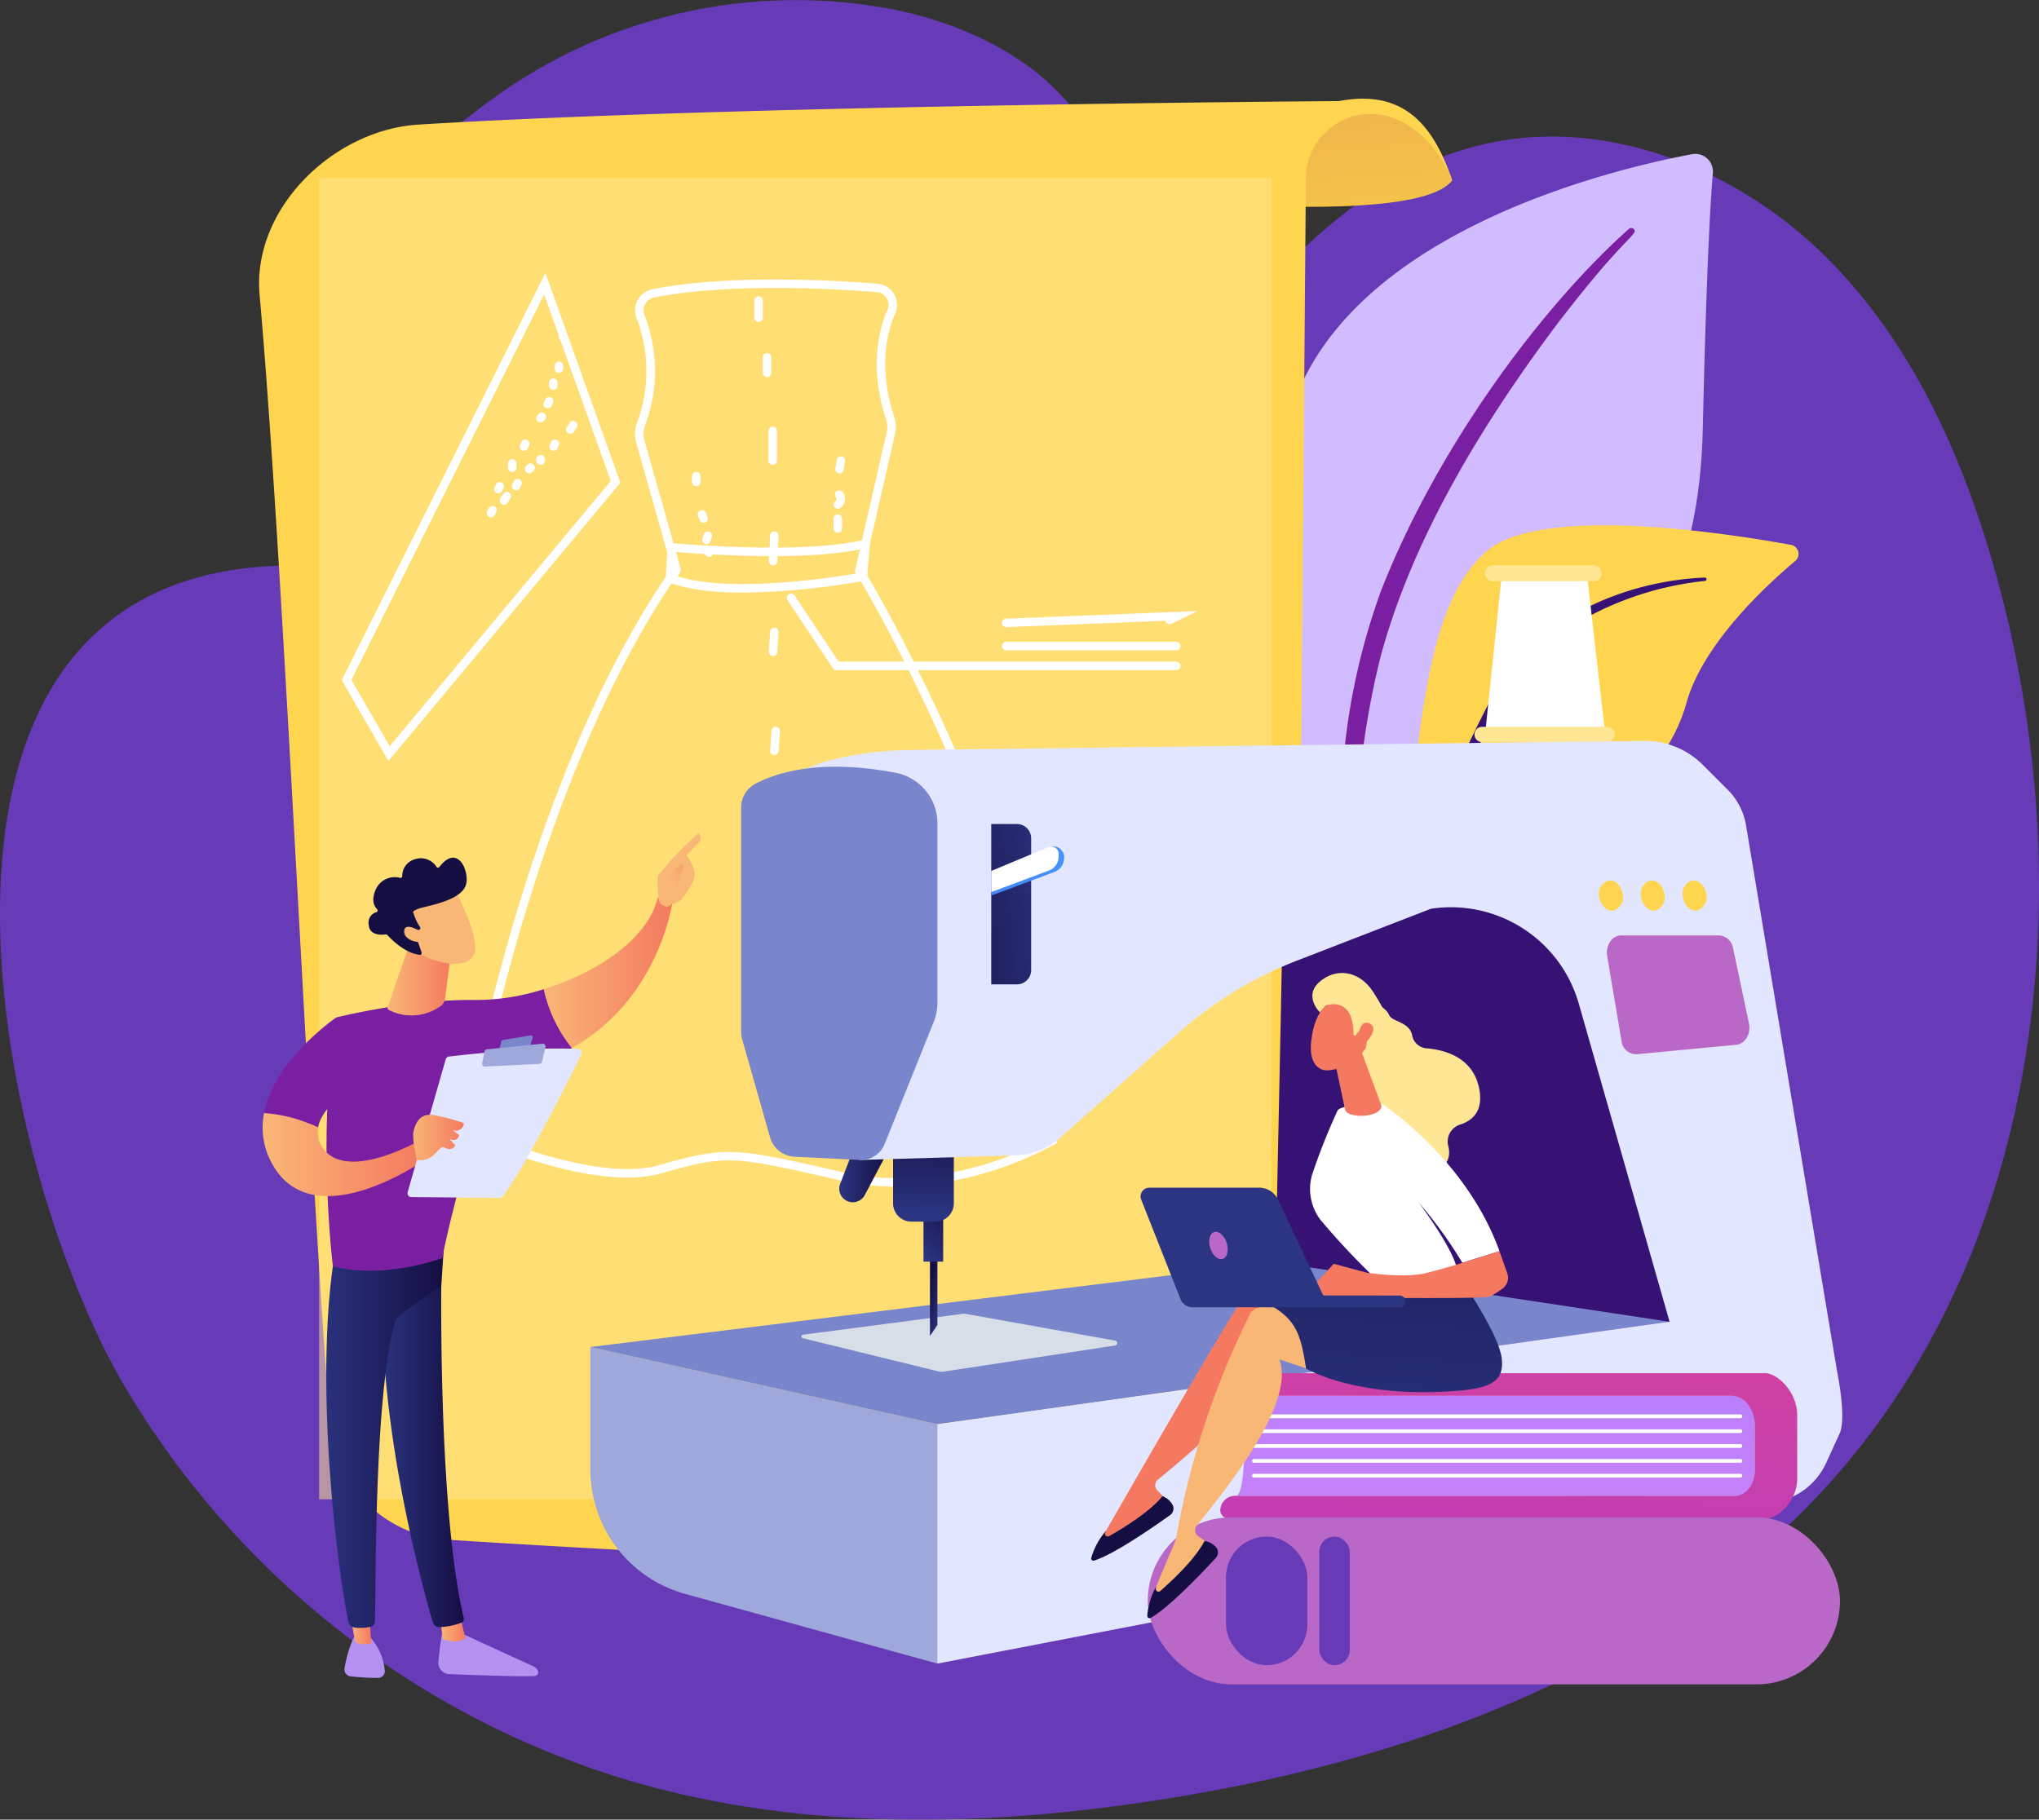 <svg xmlns="http://www.w3.org/2000/svg" xmlns:xlink="http://www.w3.org/1999/xlink" width="322.255" height="287.653" viewBox="0 0 322.255 287.653">
  <rect x="0" y="0" width="322.255" height="287.653" fill="#333333" stroke="none"/>
  <defs>
    <linearGradient id="linear-gradient" x1="0.944" y1="3.559" x2="-0.66" y2="-6.325" gradientUnits="objectBoundingBox">
      <stop offset="0" stop-color="#fdf53f"/>
      <stop offset="1" stop-color="#d93c65"/>
    </linearGradient>
    <linearGradient id="linear-gradient-2" y1="0.5" x2="1" y2="0.5" gradientUnits="objectBoundingBox">
      <stop offset="0" stop-color="#f9b776"/>
      <stop offset="1" stop-color="#f47960"/>
    </linearGradient>
    <linearGradient id="linear-gradient-3" y1="0.5" x2="1" y2="0.5" gradientUnits="objectBoundingBox">
      <stop offset="0" stop-color="#2b3582"/>
      <stop offset="1" stop-color="#150e42"/>
    </linearGradient>
    <linearGradient id="linear-gradient-7" x1="107.339" y1="1.605" x2="109.339" y2="4.278" xlink:href="#linear-gradient-2"/>
    <linearGradient id="linear-gradient-8" x1="0.339" y1="0.706" x2="2.358" y2="-1.072" xlink:href="#linear-gradient-2"/>
    <linearGradient id="linear-gradient-12" x1="-43.715" y1="-20.382" x2="-44.037" y2="-21.448" xlink:href="#linear-gradient-2"/>
    <linearGradient id="linear-gradient-13" x1="-33.21" y1="-16.685" x2="-33.005" y2="-15.506" xlink:href="#linear-gradient-3"/>
    <linearGradient id="linear-gradient-14" x1="-143.683" y1="-101.261" x2="-144.626" y2="-105.909" xlink:href="#linear-gradient-2"/>
    <linearGradient id="linear-gradient-15" x1="0.768" y1="1.08" x2="0.385" y2="0.251" xlink:href="#linear-gradient-3"/>
    <linearGradient id="linear-gradient-16" x1="0.407" y1="1.037" x2="0.551" y2="0.205" xlink:href="#linear-gradient-3"/>
    <linearGradient id="linear-gradient-17" x1="0.497" y1="0.921" x2="0.505" y2="-0.35" xlink:href="#linear-gradient-3"/>
    <linearGradient id="linear-gradient-19" x1="1.546" y1="0.045" x2="-1.398" y2="1.235" xlink:href="#linear-gradient-3"/>
    <linearGradient id="linear-gradient-20" x1="2.638" y1="-5.853" x2="-1.829" y2="7.304" gradientUnits="objectBoundingBox">
      <stop offset="0" stop-color="#53d8ff"/>
      <stop offset="0.206" stop-color="#4db9fd"/>
      <stop offset="1" stop-color="#3840f7"/>
    </linearGradient>
    <linearGradient id="linear-gradient-21" x1="0.492" y1="-1.05" x2="0.536" y2="7.216" gradientUnits="objectBoundingBox">
      <stop offset="0" stop-color="#b37cff"/>
      <stop offset="1" stop-color="#f895e7"/>
    </linearGradient>
    <linearGradient id="linear-gradient-22" x1="-0.176" y1="3.438" x2="1.237" y2="-2.85" gradientUnits="objectBoundingBox">
      <stop offset="0" stop-color="#a737d5"/>
      <stop offset="1" stop-color="#ef497a"/>
    </linearGradient>
    <linearGradient id="linear-gradient-23" x1="14.612" y1="0.238" x2="13.777" y2="0.678" xlink:href="#linear-gradient-2"/>
    <linearGradient id="linear-gradient-24" x1="-8.435" y1="-15.892" x2="-8.625" y2="-12.171" xlink:href="#linear-gradient-3"/>
    <linearGradient id="linear-gradient-25" x1="17.053" y1="0.225" x2="20.456" y2="-1.251" xlink:href="#linear-gradient-2"/>
    <linearGradient id="linear-gradient-26" x1="-7.692" y1="-18.174" x2="-7.913" y2="-15.065" xlink:href="#linear-gradient-3"/>
    <linearGradient id="linear-gradient-27" x1="-5.039" y1="0.911" x2="-4.283" y2="-3.509" xlink:href="#linear-gradient-3"/>
    <linearGradient id="linear-gradient-28" x1="-4.183" y1="0.5" x2="-3.183" y2="0.5" xlink:href="#linear-gradient-2"/>
    <linearGradient id="linear-gradient-29" x1="-43.207" y1="0.419" x2="-42.987" y2="-0.67" xlink:href="#linear-gradient-2"/>
    <linearGradient id="linear-gradient-30" x1="-34.821" y1="-1.051" x2="-33.261" y2="-3.274" xlink:href="#linear-gradient-2"/>
    <linearGradient id="linear-gradient-31" x1="-136.335" y1="-3.996" x2="-130.308" y2="-11.03" xlink:href="#linear-gradient-2"/>
    <linearGradient id="linear-gradient-32" x1="-6.023" y1="2.491" x2="-6.763" y2="4.928" xlink:href="#linear-gradient-3"/>
    <linearGradient id="linear-gradient-33" x1="-4.451" y1="0.134" x2="-4.852" y2="0.8" xlink:href="#linear-gradient-3"/>
  </defs>
  <g id="Grupo_1068143" data-name="Grupo 1068143" transform="translate(-215 -939.992)">
    <g id="BACKGROUND" transform="translate(215 939.992)">
      <g id="Grupo_32241" data-name="Grupo 32241">
        <path id="Trazado_61861" data-name="Trazado 61861" d="M113.212,122.135c15.927-.55,31.327,5.031,46.562,9.706s31.541,8.518,46.962,4.5c20.733-5.406,35.2-23.582,48.187-40.623S282.606,60.6,303.437,55.586c19.452-4.683,40.439,3.712,54.6,17.849s22.328,33.248,27.428,52.6c12.63,47.922,6.534,103.172-26.28,140.311-26.253,29.714-65.884,44.309-105.029,50.617-28.238,4.551-57.6,5.31-85.055-2.695A138.962,138.962,0,0,1,88.816,251.5C68.306,216.273,49.286,124.344,113.212,122.135Z" transform="translate(-69.318 -32.694)" fill="#673ab7"/>
        <path id="Trazado_61862" data-name="Trazado 61862" d="M196.778,110.834c19.173.355,39.819-6.7,54.159-16.712,7.95-5.549,15.057-12.619,19.3-21.337S275.6,53.569,271.9,44.607c-5.337-12.93-19.377-20.246-33.119-22.86a81.374,81.374,0,0,0-61,13.032c-12.315,8.588-25.226,20.81-28.422,36.1C145.921,87.36,160.11,100,174.076,106.177A58.794,58.794,0,0,0,196.778,110.834Z" transform="translate(-98.214 -20.373)" fill="#673ab7"/>
      </g>
    </g>
    <g id="Grupo_32925" data-name="Grupo 32925" transform="translate(255.947 955.592)" style="isolation: isolate">
      <g id="Grupo_32905" data-name="Grupo 32905" transform="translate(156.512 8.727)">
        <g id="Grupo_32903" data-name="Grupo 32903" transform="translate(3.71 0)">
          <path id="Trazado_29886" data-name="Trazado 29886" d="M2260.653,696.708s-.7-29.52,12.895-37.42,39.448-12.84,40.417-55.228c.567-24.815,1.181-35.665,1.593-40.4a2.794,2.794,0,0,0-3.3-2.992c-12.877,2.426-54.709,12.411-63.479,40.963C2238.382,635.483,2260.653,696.708,2260.653,696.708Z" transform="translate(-2246.014 -560.622)" fill="#d1bcff"/>
          <path id="Trazado_29887" data-name="Trazado 29887" d="M2409.8,691.129c-14.135,12.606-30.479,34.917-39.191,57.228a104.875,104.875,0,0,0-5.81,25.39,116.943,116.943,0,0,0,.9,31.936.944.944,0,0,0,1.1.752.958.958,0,0,0,.756-1.085,129.5,129.5,0,0,1,3-46.635c5.143-19.1,16.615-37.609,28.48-53.311l1.221-1.546c9.193-11.806,11.128-11.893,10.269-12.716A.537.537,0,0,0,2409.8,691.129Z" transform="translate(-2353.512 -679.286)" fill="#7b1fa2"/>
        </g>
        <g id="Grupo_32904" data-name="Grupo 32904" transform="translate(0 58.722)">
          <path id="Trazado_29888" data-name="Trazado 29888" d="M2204.823,1331.678c-1.885.925,17.849-23.891,24.03-62.865,2.913-18.365,2.951-41.376,13.413-50.244,8.707-7.38,38.336-2.721,48.031-.95a1.454,1.454,0,0,1,.676,2.543c-4.649,3.9-14.594,13.114-17.186,22.4-3.416,12.234-15.047,20.015-25.459,22.121s-16.205,4.15-21.278,20.8S2210.18,1329.051,2204.823,1331.678Z" transform="translate(-2204.696 -1214.534)" fill="#ffd54f"/>
          <path id="Trazado_29889" data-name="Trazado 29889" d="M2525.114,1306.444c-12.369.518-25.646,6.16-32.383,16.744l-.636,1.01a237.426,237.426,0,0,0-14.416,33.157.332.332,0,0,0,.211.42.339.339,0,0,0,.416-.2c3.221-7.883,7.847-17.878,11.531-25.352,3.951-8.156,6.717-13.679,15.729-18.97a50.175,50.175,0,0,1,19.586-6.278.266.266,0,0,0-.038-.531Z" transform="translate(-2453.149 -1298.19)" fill="#361274"/>
        </g>
      </g>
      <g id="Grupo_32908" data-name="Grupo 32908" transform="translate(0 0.001)">
        <g id="Grupo_32906" data-name="Grupo 32906" transform="translate(0)">
          <path id="Trazado_29890" data-name="Trazado 29890" d="M2008.642,482.455s44,4.8,49.671-2.662c0,0-4.509-13.423-17.9-12.53S2008.642,482.455,2008.642,482.455Z" transform="translate(-1869.737 -466.882)" fill="url(#linear-gradient)"/>
          <path id="Trazado_29891" data-name="Trazado 29891" d="M461.919,494.431c3.836,43.113,7.612,134.019,11.118,178.457a19.977,19.977,0,0,0,18.637,18.365c32.08,2.059,108.687,6.238,145.329,3.921a.675.675,0,0,0-.015-1.348h0a20.3,20.3,0,0,1-11.325-18.375l1.62-199.373a10.24,10.24,0,0,1,13.671-9.635c4.156,1.557,7.3,4.875,9.462,9.918-2.88-8.393-7.409-14.533-17.9-12.53,0,0-95.706.63-145.5,3.716C473.488,468.386,460.717,480.929,461.919,494.431Z" transform="translate(-461.84 -463.45)" fill="#ffd54f"/>
          <rect id="Rectángulo_7597" data-name="Rectángulo 7597" width="150.498" height="208.877" transform="translate(9.493 12.532)" fill="#ffe695" opacity="0.53"/>
        </g>
        <g id="Grupo_32907" data-name="Grupo 32907" transform="translate(13.066 27.538)">
          <path id="Trazado_29892" data-name="Trazado 29892" d="M890.138,925.153a38.934,38.934,0,0,1-8.684-.954l-.248-.056c-17.069-3.9-17.735-4.053-28.257-1.08-10.853,3.065-29.915-5.647-30.721-6.02l-.462-.213.081-.5c.085-.53,8.772-53.41,31.98-87.74l.052-.077.072-.061a3.235,3.235,0,0,0,.759-.879l-5.665-20.049a5.019,5.019,0,0,1,.139-3.151,23.381,23.381,0,0,0-.051-16.46,3.338,3.338,0,0,1,.132-2.881,3.409,3.409,0,0,1,2.365-1.756c11.516-2.258,27.207-1.512,35.536-.866a3.364,3.364,0,0,1,2.821,4.7c-2.909,6.693-1.092,13.635-.176,16.308a5.02,5.02,0,0,1,.142,2.746L885,827.819a2.178,2.178,0,0,0,.348.411l.071.065.05.083c.288.474,28.834,47.92,30.051,89.474l.011.393-.337.2A54.517,54.517,0,0,1,890.138,925.153Zm-26.448-5.484c3.965,0,8.494,1.035,17.814,3.165l.248.057c15.407,3.519,30.027-4.076,32.415-5.4-1.351-40.322-28.491-86.156-29.8-88.336-.387-.371-.9-1.012-.676-1.638l4.948-21.652a3.676,3.676,0,0,0-.1-2.012c-.967-2.822-2.881-10.155.215-17.279a2.022,2.022,0,0,0-1.694-2.828c-8.26-.64-23.813-1.382-35.174.845a2.074,2.074,0,0,0-1.437,1.069,2,2,0,0,0-.082,1.728,24.383,24.383,0,0,1,.072,17.456,3.685,3.685,0,0,0-.1,2.313l5.646,19.982c.363.861-.584,1.833-1.1,2.276-21.792,32.29-30.681,81.107-31.63,86.618,3.015,1.326,19.857,8.413,29.326,5.738C857.5,920.38,860.4,919.669,863.69,919.669Z" transform="translate(-802.51 -780.704)" fill="#fff"/>
          <path id="Trazado_29893" data-name="Trazado 29893" d="M1189.514,1245.639c-4.418,0-8.737-.42-11.875-1.661l-.453-.179.367-6.046.69.064c.207.019,20.792,1.881,30.393-.561l.906-.23-.511,6.656-.505.1A116.67,116.67,0,0,1,1189.514,1245.639Zm-10.928-2.74c8.555,3.04,26,.206,29.186-.351l.29-3.779c-9.157,1.975-25.628.749-29.252.444Z" transform="translate(-1126.013 -1195.095)" fill="#fff"/>
          <path id="Trazado_29894" data-name="Trazado 29894" d="M614.712,847.265l-7.374-12.781,32.19-64.38,11.845,33.167Zm-5.85-12.827,6.051,10.489L649.851,803l-10.529-29.483Z" transform="translate(-607.338 -770.104)" fill="#fff"/>
          <path id="Trazado_29895" data-name="Trazado 29895" d="M1452.239,1346.849H1398.18l-7.359-11.039a.671.671,0,1,1,1.117-.745l6.961,10.441h53.341a.671.671,0,1,1,0,1.343Z" transform="translate(-1320.36 -1284.059)" fill="#fff"/>
          <path id="Trazado_29896" data-name="Trazado 29896" d="M1796.953,1420.829H1770.1a.671.671,0,1,1,0-1.343h26.85a.671.671,0,1,1,0,1.343Z" transform="translate(-1665.074 -1361.17)" fill="#fff"/>
          <path id="Trazado_29897" data-name="Trazado 29897" d="M1770.065,1367.836a.671.671,0,0,1-.026-1.342l30.27-1.205-4.152,2.017a.672.672,0,0,1-.9-.311.684.684,0,0,1-.054-.159l-25.114,1Z" transform="translate(-1665.039 -1311.84)" fill="#fff"/>
          <path id="Trazado_29898" data-name="Trazado 29898" d="M1334.073,815.565a.671.671,0,0,1-.671-.671v-2.685a.671.671,0,1,1,1.342,0v2.685A.671.671,0,0,1,1334.073,815.565Z" transform="translate(-1268.2 -807.816)" fill="#fff"/>
          <path id="Trazado_29899" data-name="Trazado 29899" d="M1349.022,915a.671.671,0,0,1-.671-.671v-2.461a.671.671,0,1,1,1.343,0v2.461A.671.671,0,0,1,1349.022,915Z" transform="translate(-1281.807 -898.529)" fill="#fff"/>
          <path id="Trazado_29900" data-name="Trazado 29900" d="M1358.989,1046.805a.671.671,0,0,1-.671-.671v-4.7a.671.671,0,0,1,1.343,0v4.7A.671.671,0,0,1,1358.989,1046.805Z" transform="translate(-1290.879 -1016.458)" fill="#fff"/>
          <path id="Trazado_29901" data-name="Trazado 29901" d="M1359.54,1230.533h-.036a.671.671,0,0,1-.635-.705l.211-4.028a.671.671,0,0,1,1.341.07l-.211,4.029A.672.672,0,0,1,1359.54,1230.533Z" transform="translate(-1291.379 -1184.298)" fill="#fff"/>
          <path id="Trazado_29902" data-name="Trazado 29902" d="M1359.562,1399.071l-.046,0a.672.672,0,0,1-.625-.715l.21-3.133a.671.671,0,1,1,1.339.09l-.21,3.134A.672.672,0,0,1,1359.562,1399.071Z" transform="translate(-1291.399 -1338.514)" fill="#fff"/>
          <path id="Trazado_29903" data-name="Trazado 29903" d="M1361.947,1573.487l-.048,0a.671.671,0,0,1-.623-.716l.22-3.133a.671.671,0,1,1,1.339.094l-.22,3.133A.671.671,0,0,1,1361.947,1573.487Z" transform="translate(-1293.57 -1497.268)" fill="#fff"/>
          <path id="Trazado_29904" data-name="Trazado 29904" d="M1368.955,1711.39a.671.671,0,0,1-.671-.671v-4.027a.671.671,0,1,1,1.343,0v4.027A.671.671,0,0,1,1368.955,1711.39Z" transform="translate(-1299.95 -1621.973)" fill="#fff"/>
          <path id="Trazado_29905" data-name="Trazado 29905" d="M1373.939,1843.476a.671.671,0,0,1-.671-.671v-1.566a.671.671,0,1,1,1.342,0v1.566A.671.671,0,0,1,1373.939,1843.476Z" transform="translate(-1304.486 -1744.438)" fill="#fff"/>
          <path id="Trazado_29906" data-name="Trazado 29906" d="M1380.119,1954.863h0a.671.671,0,0,1-.67-.672l.01-5.817a.671.671,0,1,1,1.342,0l-.009,5.818A.671.671,0,0,1,1380.119,1954.863Z" transform="translate(-1310.111 -1841.953)" fill="#fff"/>
          <path id="Trazado_29907" data-name="Trazado 29907" d="M1383.905,2109.4a.671.671,0,0,1-.671-.671v-.895a.671.671,0,0,1,1.343,0v.895A.671.671,0,0,1,1383.905,2109.4Z" transform="translate(-1313.557 -1987.097)" fill="#fff"/>
          <path id="Trazado_29908" data-name="Trazado 29908" d="M1383.905,2218.109a.671.671,0,0,1-.671-.671v-2.461a.671.671,0,0,1,1.343,0v2.461A.671.671,0,0,1,1383.905,2218.109Z" transform="translate(-1313.557 -2084.615)" fill="#fff"/>
          <path id="Trazado_29909" data-name="Trazado 29909" d="M1384.128,2284.027a.671.671,0,0,1-.657-.54l-.224-1.118a.671.671,0,0,1,1.316-.264l.224,1.119a.671.671,0,0,1-.527.79A.644.644,0,0,1,1384.128,2284.027Z" transform="translate(-1313.557 -2145.833)" fill="#fff"/>
          <path id="Trazado_29910" data-name="Trazado 29910" d="M1476.522,1095.85a.693.693,0,0,1-.111-.009.671.671,0,0,1-.551-.773l.224-1.343a.671.671,0,0,1,1.324.221l-.224,1.343A.672.672,0,0,1,1476.522,1095.85Z" transform="translate(-1397.856 -1064.155)" fill="#fff"/>
          <path id="Trazado_29911" data-name="Trazado 29911" d="M1473.65,1155.776a.671.671,0,0,1-.366-1.234.437.437,0,0,0,.081-.573.671.671,0,1,1,1.014-.879,1.77,1.77,0,0,1-.364,2.578A.667.667,0,0,1,1473.65,1155.776Z" transform="translate(-1395.242 -1118.486)" fill="#fff"/>
          <path id="Trazado_29912" data-name="Trazado 29912" d="M1473.6,1198.152a.671.671,0,0,1-.671-.671v-1.566a.671.671,0,0,1,1.343,0v1.566A.671.671,0,0,1,1473.6,1198.152Z" transform="translate(-1395.2 -1157.065)" fill="#fff"/>
          <path id="Trazado_29913" data-name="Trazado 29913" d="M1224.443,1122.732a.671.671,0,0,1-.671-.671v-.895a.671.671,0,1,1,1.342,0v.895A.671.671,0,0,1,1224.443,1122.732Z" transform="translate(-1168.415 -1089.029)" fill="#fff"/>
          <path id="Trazado_29914" data-name="Trazado 29914" d="M1234.855,1189.7a.671.671,0,0,1-.633-.447l-.237-.667a.671.671,0,0,1,1.266-.448l.236.666a.672.672,0,0,1-.633.9Z" transform="translate(-1177.677 -1150.193)" fill="#fff"/>
          <path id="Trazado_29915" data-name="Trazado 29915" d="M1242.382,1227.335a.671.671,0,0,1-.636-.885l.226-.67a.671.671,0,1,1,1.272.428l-.226.67A.671.671,0,0,1,1242.382,1227.335Z" transform="translate(-1184.743 -1184.444)" fill="#fff"/>
          <path id="Trazado_29916" data-name="Trazado 29916" d="M1246.868,1254.117a.671.671,0,0,1-.475-1.146l.224-.224a.671.671,0,1,1,.95.949l-.224.224A.671.671,0,0,1,1246.868,1254.117Z" transform="translate(-1188.827 -1209.226)" fill="#fff"/>
          <path id="Trazado_29917" data-name="Trazado 29917" d="M876.328,1139.941a.671.671,0,0,1-.614-.942l.2-.458a.671.671,0,0,1,1.228.542l-.2.457A.672.672,0,0,1,876.328,1139.941Z" transform="translate(-851.562 -1105.091)" fill="#fff"/>
          <path id="Trazado_29918" data-name="Trazado 29918" d="M900.535,1100.084a.671.671,0,0,1-.671-.671v-.671a.671.671,0,1,1,1.343,0v.671A.671.671,0,0,1,900.535,1100.084Z" transform="translate(-873.595 -1068.618)" fill="#fff"/>
          <path id="Trazado_29919" data-name="Trazado 29919" d="M921.194,1065.191a.665.665,0,0,1-.269-.057.671.671,0,0,1-.345-.884l.2-.458a.671.671,0,1,1,1.229.54l-.2.457A.672.672,0,0,1,921.194,1065.191Z" transform="translate(-892.398 -1037.053)" fill="#fff"/>
          <path id="Trazado_29920" data-name="Trazado 29920" d="M950.368,1017.415a.671.671,0,0,1-.475-1.145l.224-.224a.671.671,0,0,1,.95.948l-.224.224A.67.67,0,0,1,950.368,1017.415Z" transform="translate(-918.953 -993.781)" fill="#fff"/>
          <path id="Trazado_29921" data-name="Trazado 29921" d="M963.028,990.347a.671.671,0,0,1-.6-.976l.226-.444a.671.671,0,1,1,1.2.606l-.227.448A.671.671,0,0,1,963.028,990.347Z" transform="translate(-930.476 -968.941)" fill="#fff"/>
          <path id="Trazado_29922" data-name="Trazado 29922" d="M972.792,957.839a.671.671,0,0,1-.671-.671v-.447a.671.671,0,1,1,1.342,0v.447A.671.671,0,0,1,972.792,957.839Z" transform="translate(-939.363 -939.351)" fill="#fff"/>
          <path id="Trazado_29923" data-name="Trazado 29923" d="M982.758,927.94a.671.671,0,0,1-.671-.671v-.447a.671.671,0,1,1,1.343,0v.447A.671.671,0,0,1,982.758,927.94Z" transform="translate(-948.434 -912.137)" fill="#fff"/>
          <path id="Trazado_29924" data-name="Trazado 29924" d="M990.233,875.393a.671.671,0,0,1-.671-.671V874.5a.671.671,0,1,1,1.343,0v.224A.671.671,0,0,1,990.233,875.393Z" transform="translate(-955.238 -864.513)" fill="#fff"/>
          <path id="Trazado_29925" data-name="Trazado 29925" d="M863.365,1182.2a.671.671,0,0,1-.6-.976l.225-.445a.671.671,0,1,1,1.2.606l-.227.448A.671.671,0,0,1,863.365,1182.2Z" transform="translate(-839.762 -1143.562)" fill="#fff"/>
          <path id="Trazado_29926" data-name="Trazado 29926" d="M886.266,1157.665a.671.671,0,0,1-.57-1.025l.425-.686a.671.671,0,0,1,1.141.708l-.425.685A.671.671,0,0,1,886.266,1157.665Z" transform="translate(-860.607 -1121.015)" fill="#fff"/>
          <path id="Trazado_29927" data-name="Trazado 29927" d="M907.427,1134.482a.671.671,0,0,1-.593-.984l.233-.442a.671.671,0,0,1,1.188.626l-.234.443A.67.67,0,0,1,907.427,1134.482Z" transform="translate(-879.868 -1100.136)" fill="#fff"/>
          <path id="Trazado_29928" data-name="Trazado 29928" d="M930.435,1107.111a.671.671,0,0,1-.475-1.145l.224-.224a.671.671,0,1,1,.95.948l-.224.224A.671.671,0,0,1,930.435,1107.111Z" transform="translate(-900.81 -1075.422)" fill="#fff"/>
          <path id="Trazado_29929" data-name="Trazado 29929" d="M950.367,1092.162a.671.671,0,0,1-.671-.671v-.224a.671.671,0,0,1,1.343,0v.224A.671.671,0,0,1,950.367,1092.162Z" transform="translate(-918.952 -1061.815)" fill="#fff"/>
          <path id="Trazado_29930" data-name="Trazado 29930" d="M973.517,1065.191a.662.662,0,0,1-.269-.057.671.671,0,0,1-.345-.884l.2-.458a.671.671,0,1,1,1.229.54l-.2.457A.672.672,0,0,1,973.517,1065.191Z" transform="translate(-940.023 -1037.053)" fill="#fff"/>
          <path id="Trazado_29931" data-name="Trazado 29931" d="M1002.69,1032.806a.671.671,0,0,1-.558-1.044l.448-.671a.671.671,0,1,1,1.117.745l-.448.671A.67.67,0,0,1,1002.69,1032.806Z" transform="translate(-966.576 -1007.382)" fill="#fff"/>
        </g>
      </g>
      <g id="Grupo_32913" data-name="Grupo 32913" transform="translate(0.561 116.111)">
        <path id="Trazado_29932" data-name="Trazado 29932" d="M778.006,3156.978s-.464,2.625-.691,5.222a1.79,1.79,0,0,0,1.712,1.94c3.46.144,10.859.424,13.515.306a.583.583,0,0,0,.512-.8h0a1.3,1.3,0,0,0-.667-.7l-12.223-5.618Z" transform="translate(-749.539 -3031.205)" fill="#b492f1"/>
        <path id="Trazado_29933" data-name="Trazado 29933" d="M780.849,3134.894l.372,3.14s2.141,1,3.6-.126l-.887-3.5Z" transform="translate(-752.762 -3010.664)" fill="url(#linear-gradient-2)"/>
        <path id="Trazado_29934" data-name="Trazado 29934" d="M685.571,2482.626c-.161.82-.864,40.907,3.422,58.871a.61.61,0,0,1-.358.709,10.628,10.628,0,0,1-3.49.709,1.05,1.05,0,0,1-1.042-.753c-1.225-4.168-7.094-25.051-7.86-45-.856-22.291,0-.759,0-.759l.5-13.779Z" transform="translate(-657.205 -2417.409)" fill="url(#linear-gradient-3)"/>
        <path id="Trazado_29935" data-name="Trazado 29935" d="M613.554,3172.224a18.881,18.881,0,0,0-1.452,4.845,1.092,1.092,0,0,0,.961,1.308c1.142.113,2.9.257,4.31.247a1.089,1.089,0,0,0,1.078-1.214,9.179,9.179,0,0,0-2.144-5.036Z" transform="translate(-599.148 -3045.083)" fill="#b492f1"/>
        <path id="Trazado_29936" data-name="Trazado 29936" d="M621.284,3125.394l.87,4.747a3.068,3.068,0,0,0,2.563.176l-.415-5.107Z" transform="translate(-607.526 -3002.291)" fill="url(#linear-gradient-2)"/>
        <path id="Trazado_29937" data-name="Trazado 29937" d="M581.43,2473.854c-3.5,21.15.76,52.275,2.2,58.366a.95.95,0,0,0,.767.721,6.378,6.378,0,0,0,2.741-.109.871.871,0,0,0,.626-.8c.193-4.925-.154-35.16,3.111-47.109a2.714,2.714,0,0,1,1.047-1.5l6.338-4.506.486-7.283Z" transform="translate(-570.023 -2407.407)" fill="url(#linear-gradient-3)"/>
        <g id="Grupo_32909" data-name="Grupo 32909" transform="translate(10.098 10.105)">
          <path id="Trazado_29938" data-name="Trazado 29938" d="M604.171,2032.672c-10.5-.173-22.091,2.758-22.091,2.758-3.131,18.267-.547,39.337-.547,39.337,8.131,2.132,17.3-1.3,17.3-1.3,1.351-7.635,7.657-29.123,7.657-29.123a34.587,34.587,0,0,0,12.84-4.075,22.516,22.516,0,0,1-4.451-9.309A35.237,35.237,0,0,1,604.171,2032.672Z" transform="translate(-580.531 -2016.406)" fill="#7b1fa2"/>
          <path id="Trazado_29939" data-name="Trazado 29939" d="M983.351,1869.742a2.009,2.009,0,0,0-2.337-.657c-1.546,6.529-9.649,11.822-17.975,14.409a22.518,22.518,0,0,0,4.451,9.309C981.307,1885.035,983.351,1869.742,983.351,1869.742Z" transform="translate(-928.689 -1868.946)" fill="url(#linear-gradient-2)"/>
        </g>
        <g id="Grupo_32910" data-name="Grupo 32910" transform="translate(62.423 0)">
          <path id="Trazado_29940" data-name="Trazado 29940" d="M1165.289,1767.636c.108.343-1.142.866-1.878-.538-.026-.673-.435-3.555-.033-4.1a53.667,53.667,0,0,1,6.292-6.578.988.988,0,0,1,.123,1.372l-2.014,2.1a9.745,9.745,0,0,1,1.176,2.324,2.822,2.822,0,0,1-.281,2.077c-.353.637-.836,1.464-1.291,2.112A2.786,2.786,0,0,1,1165.289,1767.636Z" transform="translate(-1163.202 -1756.418)" fill="url(#linear-gradient-7)"/>
          <path id="Trazado_29941" data-name="Trazado 29941" d="M1179.931,1810.211l-1.835,1.556-.576,1.549,1.636,1.815a21.1,21.1,0,0,1,.959-3.738C1180.524,1810.727,1180.312,1810.406,1179.931,1810.211Z" transform="translate(-1176.234 -1805.38)" fill="url(#linear-gradient-8)"/>
        </g>
        <path id="Trazado_29942" data-name="Trazado 29942" d="M486.027,2090.951,482,2080.782s-9.81,6.665-11.423,15.116a23.218,23.218,0,0,1,8.528,2.285C479.828,2094.194,486.027,2090.951,486.027,2090.951Z" transform="translate(-470.351 -2051.654)" fill="#7b1fa2"/>
        <path id="Trazado_29943" data-name="Trazado 29943" d="M492.333,2253.735s-11.014,6.224-14.73.909a4.177,4.177,0,0,1-.766-3.246,23.216,23.216,0,0,0-8.528-2.286,11.665,11.665,0,0,0,1.268,8c6.51,11.908,24.214-.658,24.214-.658Z" transform="translate(-468.085 -2204.868)" fill="url(#linear-gradient-2)"/>
        <g id="Grupo_32911" data-name="Grupo 32911" transform="translate(22.9 31.967)">
          <path id="Trazado_29944" data-name="Trazado 29944" d="M723.12,2157.83l6.011-20.992a.613.613,0,0,1,.518-.441c1.089-.127,4.245-.484,7.889-.792a89.542,89.542,0,0,1,12.531-.416.614.614,0,0,1,.5.884c-1.732,3.5-8.856,17.758-12.424,22.427a.614.614,0,0,1-.5.244l-13.947-.13A.614.614,0,0,1,723.12,2157.83Z" transform="translate(-723.096 -2133.055)" fill="#e2e6ff"/>
          <path id="Trazado_29945" data-name="Trazado 29945" d="M885.5,2113.117l4.358-.726a.312.312,0,0,1,.349.406l-.431,1.307a.313.313,0,0,1-.256.212l-4.194.56a.312.312,0,0,1-.346-.381l.267-1.141A.312.312,0,0,1,885.5,2113.117Z" transform="translate(-870.432 -2112.387)" fill="#7986cb"/>
          <path id="Trazado_29946" data-name="Trazado 29946" d="M854.436,2130.043l.359-1.87a.432.432,0,0,1,.381-.349l8.8-.893a.432.432,0,0,1,.464.531l-.559,2.33a.432.432,0,0,1-.4.331l-8.6.433A.433.433,0,0,1,854.436,2130.043Z" transform="translate(-842.634 -2125.624)" fill="#9fa8da"/>
          <path id="Trazado_29947" data-name="Trazado 29947" d="M733.66,2259.255s-.837-3.443-.5-4.665.992-2.792,3.174-2.443a31.927,31.927,0,0,1,4.754,1.268,1.249,1.249,0,0,1-1.788,1.078l1.028.8s-.147,1.274-1.547.594l.956,1.055a1.114,1.114,0,0,1-1.632.375C737.076,2256.641,736.582,2259.67,733.66,2259.255Z" transform="translate(-732.184 -2239.552)" fill="url(#linear-gradient-2)"/>
        </g>
        <path id="Trazado_29948" data-name="Trazado 29948" d="M691.244,1955.127l-3.342,9.664a.349.349,0,0,0,.159.419,7.857,7.857,0,0,0,8.148-.548,1.64,1.64,0,0,0,.755-1.171l1.082-8.364Z" transform="translate(-668.145 -1937.283)" fill="url(#linear-gradient-2)"/>
        <g id="Grupo_32912" data-name="Grupo 32912" transform="translate(16.757 3.873)">
          <path id="Trazado_29949" data-name="Trazado 29949" d="M719.464,1855.472s3.67,6.908,3.2,9.7-5.018,2.59-8.99.324l-2.775-7.458Z" transform="translate(-705.851 -1850.449)" fill="url(#linear-gradient-12)"/>
          <path id="Trazado_29950" data-name="Trazado 29950" d="M662.685,1810.924a.285.285,0,0,0,.124-.417,7.429,7.429,0,0,1-1.021-2.167s-.66-.422,1.679-.982,5.826-1.429,6.559-3.419c.715-1.941-1.163-6.822-4.159-2.933a.285.285,0,0,1-.451,0,2.935,2.935,0,0,0-3.575-1.162,2.692,2.692,0,0,0-1.844,2.6.283.283,0,0,1-.335.29,3.283,3.283,0,0,0-3.834,1.787c-.783,1.72-.274,2.693.189,3.17a.284.284,0,0,1-.121.471,1.709,1.709,0,0,0-1.205,1.949c.1,1.805,2.118,1.646,2.693,1.564a.285.285,0,0,1,.253.09c.493.545,2.713,2.861,5.116,3.14a.287.287,0,0,0,.3-.38l-1.04-3.022a.286.286,0,0,1,.155-.355Z" transform="translate(-654.686 -1799.543)" fill="url(#linear-gradient-13)"/>
          <path id="Trazado_29951" data-name="Trazado 29951" d="M719.891,1922.061s-2.613-1.793-2.8-.283,2.353,2.187,3.613,1.624Z" transform="translate(-711.475 -1910.251)" fill="url(#linear-gradient-14)"/>
        </g>
      </g>
      <g id="Grupo_32915" data-name="Grupo 32915" transform="translate(52.355 73.776)">
        <g id="Grupo_32914" data-name="Grupo 32914" transform="translate(139.736 0)">
          <path id="Trazado_29952" data-name="Trazado 29952" d="M2638.7,1320.874l-19.131-1.251,2.7-25.86,13.328-.033Z" transform="translate(-2617.892 -1292.945)" fill="#fff"/>
          <path id="Trazado_29953" data-name="Trazado 29953" d="M2622.009,1569.276h-20.062a1.211,1.211,0,0,0,0,2.4h20.063a1.211,1.211,0,0,0,0-2.4Z" transform="translate(-2600.9 -1543.746)" fill="#ffe695"/>
          <path id="Trazado_29954" data-name="Trazado 29954" d="M2636.481,1284.984h-15.422a1.27,1.27,0,1,0,0,2.5h15.422a1.27,1.27,0,1,0,0-2.5Z" transform="translate(-2617.893 -1284.984)" fill="#ffe695"/>
        </g>
        <path id="Trazado_29955" data-name="Trazado 29955" d="M1044.848,2660.962v19.354a20.408,20.408,0,0,0,1.711,8.179h0a20.409,20.409,0,0,0,13.259,11.49l39.883,11.024,4.6-16.616-4.6-21.221Z" transform="translate(-1044.848 -2537.397)" fill="#9fa8da"/>
        <path id="Trazado_29956" data-name="Trazado 29956" d="M1153.152,2511.6l-108.3,13.413,54.853,12.212,115.711-16.216Z" transform="translate(-1044.848 -2401.449)" fill="#7986cb"/>
        <path id="Trazado_29957" data-name="Trazado 29957" d="M1465.869,2606.708l-23.5-4.2a2.4,2.4,0,0,0-.727-.017l-25.121,3.289a.277.277,0,0,0-.03.544l21.467,5.263a1.922,1.922,0,0,0,.747.033l27.157-4.139A.393.393,0,0,0,1465.869,2606.708Z" transform="translate(-1382.922 -2484.16)" fill="#d8dee8"/>
        <path id="Trazado_29958" data-name="Trazado 29958" d="M1643.748,2502.006l-1.176,1.727v-13.588h1.176Z" transform="translate(-1588.896 -2381.919)" fill="url(#linear-gradient-15)"/>
        <rect id="Rectángulo_7598" data-name="Rectángulo 7598" width="3.116" height="15.982" transform="translate(52.651 94.085)" fill="url(#linear-gradient-16)"/>
        <path id="Trazado_29959" data-name="Trazado 29959" d="M2251.886,1793.557c0,1.8-1,48.447-1,48.447l62.26,9.409-4.6-75.473-51.449,6.606Z" transform="translate(-2142.581 -1731.851)" fill="#361274"/>
        <path id="Trazado_29960" data-name="Trazado 29960" d="M1577.645,2297.591v9.91a2.9,2.9,0,0,0,2.9,2.9h3.8a2.9,2.9,0,0,0,2.9-2.9v-9.91Z" transform="translate(-1529.799 -2206.657)" fill="url(#linear-gradient-17)"/>
        <path id="Trazado_29961" data-name="Trazado 29961" d="M1485.131,2313.2l-2.087,5.434a2.14,2.14,0,0,0,3.89,1.767l3.8-7.2Z" transform="translate(-1443.563 -2220.861)" fill="url(#linear-gradient-3)"/>
        <path id="Trazado_29962" data-name="Trazado 29962" d="M1522.164,1693.634l-14.456-86.709a10.428,10.428,0,0,0-2.85-5.322l-3.9-3.9a13.026,13.026,0,0,0-9.374-3.815l-116.061,1.446a54.184,54.184,0,0,0-13.693,1.935l-9.068,3.451,14.927,59.421s17.518-.491,24.636-.727a11.252,11.252,0,0,0,7.094-2.828l18.694-16.575a61.64,61.64,0,0,1,18.632-11.359l21.211-8.215a21.011,21.011,0,0,1,23.378,15.006l14.34,50.264-115.711,16.215v37.836l132.642-25.567a10.86,10.86,0,0,0,7.818-6.142l2.123-4.638C1523.5,1701.334,1522.615,1695.88,1522.164,1693.634Z" transform="translate(-1325.113 -1566.151)" fill="#e2e6ff"/>
        <path id="Trazado_29963" data-name="Trazado 29963" d="M2856.343,1950.338l-2.508-11.849a2.365,2.365,0,0,0-2.167-2.042h-15.54c-1.417,0-2.477,1.579-2.192,3.265l2.255,13.354a2.351,2.351,0,0,0,2.367,2.164l15.794-1.5C2855.737,1953.594,2856.689,1951.974,2856.343,1950.338Z" transform="translate(-2673.23 -1877.945)" fill="#ba68c8"/>
        <path id="Trazado_29964" data-name="Trazado 29964" d="M1334.557,1640.393c-6.014-1.157-15.007-1.908-22.073,1.679a4.322,4.322,0,0,0-2.352,3.857v35.4a4.24,4.24,0,0,0,.161,1.159l4.413,15.526a4.238,4.238,0,0,0,3.868,3.074l10.314.509a4.027,4.027,0,0,0,3.935-2.521l7.742-19.274a8.284,8.284,0,0,0,.6-3.089v-28.312A8.155,8.155,0,0,0,1334.557,1640.393Z" transform="translate(-1286.309 -1607.606)" fill="#7986cb"/>
        <path id="Trazado_29965" data-name="Trazado 29965" d="M2823.954,1841.7a2.182,2.182,0,0,1-1.417,2.682c-1.008.173-2.007-.746-2.233-2.053a2.182,2.182,0,0,1,1.418-2.682C2822.73,1839.477,2823.729,1840.4,2823.954,1841.7Z" transform="translate(-2660.824 -1789.821)" fill="#ffd54f"/>
        <path id="Trazado_29966" data-name="Trazado 29966" d="M2897.52,1841.7a2.182,2.182,0,0,1-1.417,2.682c-1.008.173-2.007-.746-2.233-2.053a2.182,2.182,0,0,1,1.417-2.682C2896.3,1839.477,2897.3,1840.4,2897.52,1841.7Z" transform="translate(-2727.784 -1789.821)" fill="#ffd54f"/>
        <path id="Trazado_29967" data-name="Trazado 29967" d="M2971.085,1841.7a2.181,2.181,0,0,1-1.417,2.682c-1.008.173-2.007-.746-2.232-2.053a2.181,2.181,0,0,1,1.417-2.682C2969.861,1839.477,2970.861,1840.4,2971.085,1841.7Z" transform="translate(-2794.743 -1789.821)" fill="#ffd54f"/>
        <path id="Trazado_29968" data-name="Trazado 29968" d="M1754.467,1740.272h-4.054v25.351h4.054a2.252,2.252,0,0,0,2.252-2.252v-20.846A2.252,2.252,0,0,0,1754.467,1740.272Z" transform="translate(-1687.052 -1699.386)" fill="url(#linear-gradient-19)"/>
        <path id="Trazado_29969" data-name="Trazado 29969" d="M1750.413,1783.7l9.431-4.446a1.767,1.767,0,0,1,2.08,1.385v.42a2.364,2.364,0,0,1-1.535,2.213l-9.976,3.73Z" transform="translate(-1687.052 -1734.804)" fill="url(#linear-gradient-20)"/>
        <path id="Trazado_29970" data-name="Trazado 29970" d="M1750.413,1783.766l9.038-3.772a1.162,1.162,0,0,1,1.61,1.072v.42a2.363,2.363,0,0,1-1.535,2.213l-9.112,3.407Z" transform="translate(-1687.052 -1735.458)" fill="#fff"/>
      </g>
      <g id="Grupo_32919" data-name="Grupo 32919" transform="translate(140.454 201.48)">
        <g id="Grupo_32917" data-name="Grupo 32917" transform="translate(11.454 0)">
          <g id="Grupo_32916" data-name="Grupo 32916">
            <path id="Trazado_29971" data-name="Trazado 29971" d="M2181.272,2762.653h81.974v-15.805h-81.974C2183.027,2746.848,2183.027,2762.653,2181.272,2762.653Z" transform="translate(-2178.772 -2743.274)" fill="url(#linear-gradient-21)"/>
            <path id="Trazado_29972" data-name="Trazado 29972" d="M2237.909,2722.477v-7.233c0-2.55-1.62-4.617-3.618-4.617h-78.009a2.794,2.794,0,0,1-2.845-2.74.849.849,0,0,1,.865-.833h85.259c1.955,0,5.059,2.961,5.059,6.614v10.1c0,3.444-3.014,6.236-4.857,6.236h-85.012a1.29,1.29,0,0,1-1.313-1.265,2.354,2.354,0,0,1,2.4-2.309h78.977C2236.521,2726.431,2237.909,2724.661,2237.909,2722.477Z" transform="translate(-2153.436 -2707.053)" fill="url(#linear-gradient-22)"/>
          </g>
          <path id="Trazado_29973" data-name="Trazado 29973" d="M2286.685,2780.2h-76.861a.3.3,0,1,1,0-.6h76.861a.3.3,0,0,1,0,.6Z" transform="translate(-2204.485 -2773.083)" fill="#fff"/>
          <path id="Trazado_29974" data-name="Trazado 29974" d="M2286.685,2806.324h-76.861a.3.3,0,1,1,0-.6h76.861a.3.3,0,0,1,0,.6Z" transform="translate(-2204.485 -2796.86)" fill="#fff"/>
          <path id="Trazado_29975" data-name="Trazado 29975" d="M2286.685,2832.448h-76.861a.3.3,0,0,1,0-.6h76.861a.3.3,0,0,1,0,.6Z" transform="translate(-2204.485 -2820.637)" fill="#fff"/>
          <path id="Trazado_29976" data-name="Trazado 29976" d="M2286.685,2858.571h-76.861a.3.3,0,1,1,0-.6h76.861a.3.3,0,0,1,0,.6Z" transform="translate(-2204.485 -2844.414)" fill="#fff"/>
          <path id="Trazado_29977" data-name="Trazado 29977" d="M2286.685,2884.694h-76.861a.3.3,0,1,1,0-.6h76.861a.3.3,0,0,1,0,.6Z" transform="translate(-2204.485 -2868.192)" fill="#fff"/>
        </g>
        <g id="Grupo_32918" data-name="Grupo 32918" transform="translate(0 22.784)">
          <rect id="Rectángulo_7599" data-name="Rectángulo 7599" width="109.403" height="26.408" rx="13.204" fill="#ba68c8"/>
          <rect id="Rectángulo_7600" data-name="Rectángulo 7600" width="12.852" height="20.338" rx="6.426" transform="translate(12.364 3.035)" fill="#673ab7"/>
          <rect id="Rectángulo_7601" data-name="Rectángulo 7601" width="4.822" height="20.338" rx="2.411" transform="translate(27.107 3.035)" fill="#673ab7"/>
        </g>
      </g>
      <g id="Grupo_32924" data-name="Grupo 32924" transform="translate(131.505 138.214)">
        <path id="Trazado_29978" data-name="Trazado 29978" d="M1941.306,2580.445c.038-.015,20.466-35.788,23.226-39.155a2.14,2.14,0,0,1,1.91-.768l5.7.679,6.7,14.491-11.159-6.5c1.1,7.636-13.231,18.986-18.148,23.127a1.129,1.129,0,0,0-.089,1.645l1.963,2.055a22.546,22.546,0,0,1-11.137,6.334Z" transform="translate(-1939.011 -2492.198)" fill="url(#linear-gradient-23)"/>
        <path id="Trazado_29979" data-name="Trazado 29979" d="M1937.5,2923.617a2.89,2.89,0,0,1,1.677,1.521,1.276,1.276,0,0,1-.48,1.471c-2.063,1.478-8.867,6.25-12.007,7.184a.355.355,0,0,1-.444-.418,11.319,11.319,0,0,1,2.361-4.318l-.151.3a.437.437,0,0,0,.6.576C1931.158,2928.75,1935.435,2926.155,1937.5,2923.617Z" transform="translate(-1926.234 -2840.904)" fill="url(#linear-gradient-24)"/>
        <path id="Trazado_29980" data-name="Trazado 29980" d="M2034.042,2630.232c.034-.022,3.1-7.406,3.133-7.428a130.027,130.027,0,0,1,11.688-35.616,2.14,2.14,0,0,1,1.715-1.139l5.721-.489,9.492,12.835-12.244-4.105c2.627,7.254-9.115,21.27-13.091,26.32a1.129,1.129,0,0,0,.246,1.629l2.338,1.615a22.542,22.542,0,0,1-9.625,8.457Z" transform="translate(-2023.79 -2533.205)" fill="url(#linear-gradient-25)"/>
        <path id="Trazado_29981" data-name="Trazado 29981" d="M2034.023,3002.453a2.893,2.893,0,0,1,1.95,1.15,1.277,1.277,0,0,1-.172,1.538c-1.721,1.865-7.419,7.914-10.3,9.465a.355.355,0,0,1-.52-.32,11.31,11.31,0,0,1,1.438-4.707l-.086.329a.436.436,0,0,0,.708.441C2028.853,3008.762,2032.517,3005.356,2034.023,3002.453Z" transform="translate(-2016.109 -2912.659)" fill="url(#linear-gradient-26)"/>
        <g id="Grupo_32920" data-name="Grupo 32920" transform="translate(22.878 49.425)">
          <path id="Trazado_29982" data-name="Trazado 29982" d="M2217.4,2553.159s5.176,7.7,5.6,11.209-1.431,4.726-6.848,5.174c-16.121,1.333-24.067-3.5-24.067-3.5-1.1-7.031-1.887-8.82-11.1-12.643,0,0,11.648.924,13.993.015S2217.4,2553.159,2217.4,2553.159Z" transform="translate(-2180.993 -2552.932)" fill="url(#linear-gradient-27)"/>
        </g>
        <g id="Grupo_32922" data-name="Grupo 32922" transform="translate(33.81 0)">
          <path id="Trazado_29983" data-name="Trazado 29983" d="M2379.214,2050.067s2.569,1.029,3.125,2.384c.447,1.086,3.2,1.032,3.63,3.2a2.518,2.518,0,0,0,2.261,2.057c2.834.228,7.26,1.373,8.3,6.191.795,3.677-1,5.222-2.951,5.853a2.822,2.822,0,0,0-1.9,3.406c.385,1.394.08,3.058-2.276,4.527-5.281,3.291-11.463-6.073-11.463-6.073l-2.348-16.956Z" transform="translate(-2369.049 -2045.8)" fill="#ffe695"/>
          <path id="Trazado_29984" data-name="Trazado 29984" d="M2322.205,2261.28a118.2,118.2,0,0,1-8.994-9.54,8.065,8.065,0,0,1-1.365-7.258,100.192,100.192,0,0,1,3.981-10.025c.336-1.127,7.094-1.081,7.094-1.081s13.3,8.631,18.523,23.25l-5.867,1.827a68.568,68.568,0,0,0-6.9-9.529s5.936,7.842,6.145,11.053Z" transform="translate(-2310.722 -2212.647)" fill="#fff"/>
          <path id="Trazado_29985" data-name="Trazado 29985" d="M2302.728,2499.2l4.529-4.927,5.23,1.409s6.1.944,9.588,0l3.49-.945,7.886-2.456,1.239,3.5a2.108,2.108,0,0,1-.77,2.421,13.9,13.9,0,0,1-1.992,1.24c-1.039.454-23.924.144-23.924.144Z" transform="translate(-2302.728 -2448.303)" fill="url(#linear-gradient-28)"/>
          <path id="Trazado_29986" data-name="Trazado 29986" d="M2360.164,2133.871l3.271,8.871c-.3,1.844-4.943,1.9-5.661.795a1.085,1.085,0,0,1-.142-.372l-1.47-6.937a1.262,1.262,0,0,1,.642-1.376l1.805-.961C2359.3,2133.521,2359.924,2133.121,2360.164,2133.871Z" transform="translate(-2351.338 -2121.692)" fill="url(#linear-gradient-29)"/>
          <g id="Grupo_32921" data-name="Grupo 32921" transform="translate(0.916)">
            <path id="Trazado_29987" data-name="Trazado 29987" d="M2316.1,2042.81a9.99,9.99,0,0,0-3.01,5.995c-.733,4.2,1.046,5.562,2.754,5.348a7.973,7.973,0,0,0,6.095-4.039C2323.883,2047,2319.1,2040.6,2316.1,2042.81Z" transform="translate(-2312.924 -2038.781)" fill="url(#linear-gradient-30)"/>
            <path id="Trazado_29988" data-name="Trazado 29988" d="M2322.023,2012.372s.452-5.978-4.394-4.72l-.919,1.1s-2.6-2.534-.085-4.771,6.242-1.979,8.552,1.6,3.24,6.143,1.694,8.581-2.976.545-2.976.545.641-2.06-.072-2.873-1.456.607-1.456.607Z" transform="translate(-2315.295 -2002.548)" fill="#ffe695"/>
            <path id="Trazado_29989" data-name="Trazado 29989" d="M2395.715,2092.355s.214-3.074,1.831-2.316-.356,2.883-1.155,3.615Z" transform="translate(-2388.281 -2082.073)" fill="url(#linear-gradient-31)"/>
          </g>
        </g>
        <g id="Grupo_32923" data-name="Grupo 32923" transform="translate(7.811 33.936)">
          <path id="Trazado_29990" data-name="Trazado 29990" d="M2248.606,2571.925h-.048l-20.83-.022a.932.932,0,1,1,0-1.865l20.83.023a.932.932,0,0,1,.046,1.863Z" transform="translate(-2207.617 -2553.012)" fill="url(#linear-gradient-32)"/>
          <path id="Trazado_29991" data-name="Trazado 29991" d="M2014.6,2380.444h17.347a3.306,3.306,0,0,1,2.99,1.9l8.02,17.005H2021.4a2.009,2.009,0,0,1-1.869-1.271l-6.219-15.735A1.385,1.385,0,0,1,2014.6,2380.444Z" transform="translate(-2013.21 -2380.444)" fill="url(#linear-gradient-33)"/>
          <path id="Trazado_29992" data-name="Trazado 29992" d="M2136.674,2459.926c.376,1.168.1,2.3-.62,2.533s-1.606-.528-1.981-1.7-.1-2.3.62-2.533S2136.3,2458.758,2136.674,2459.926Z" transform="translate(-2123.066 -2451.207)" fill="#ba68c8"/>
        </g>
      </g>
    </g>
  </g>
</svg>
